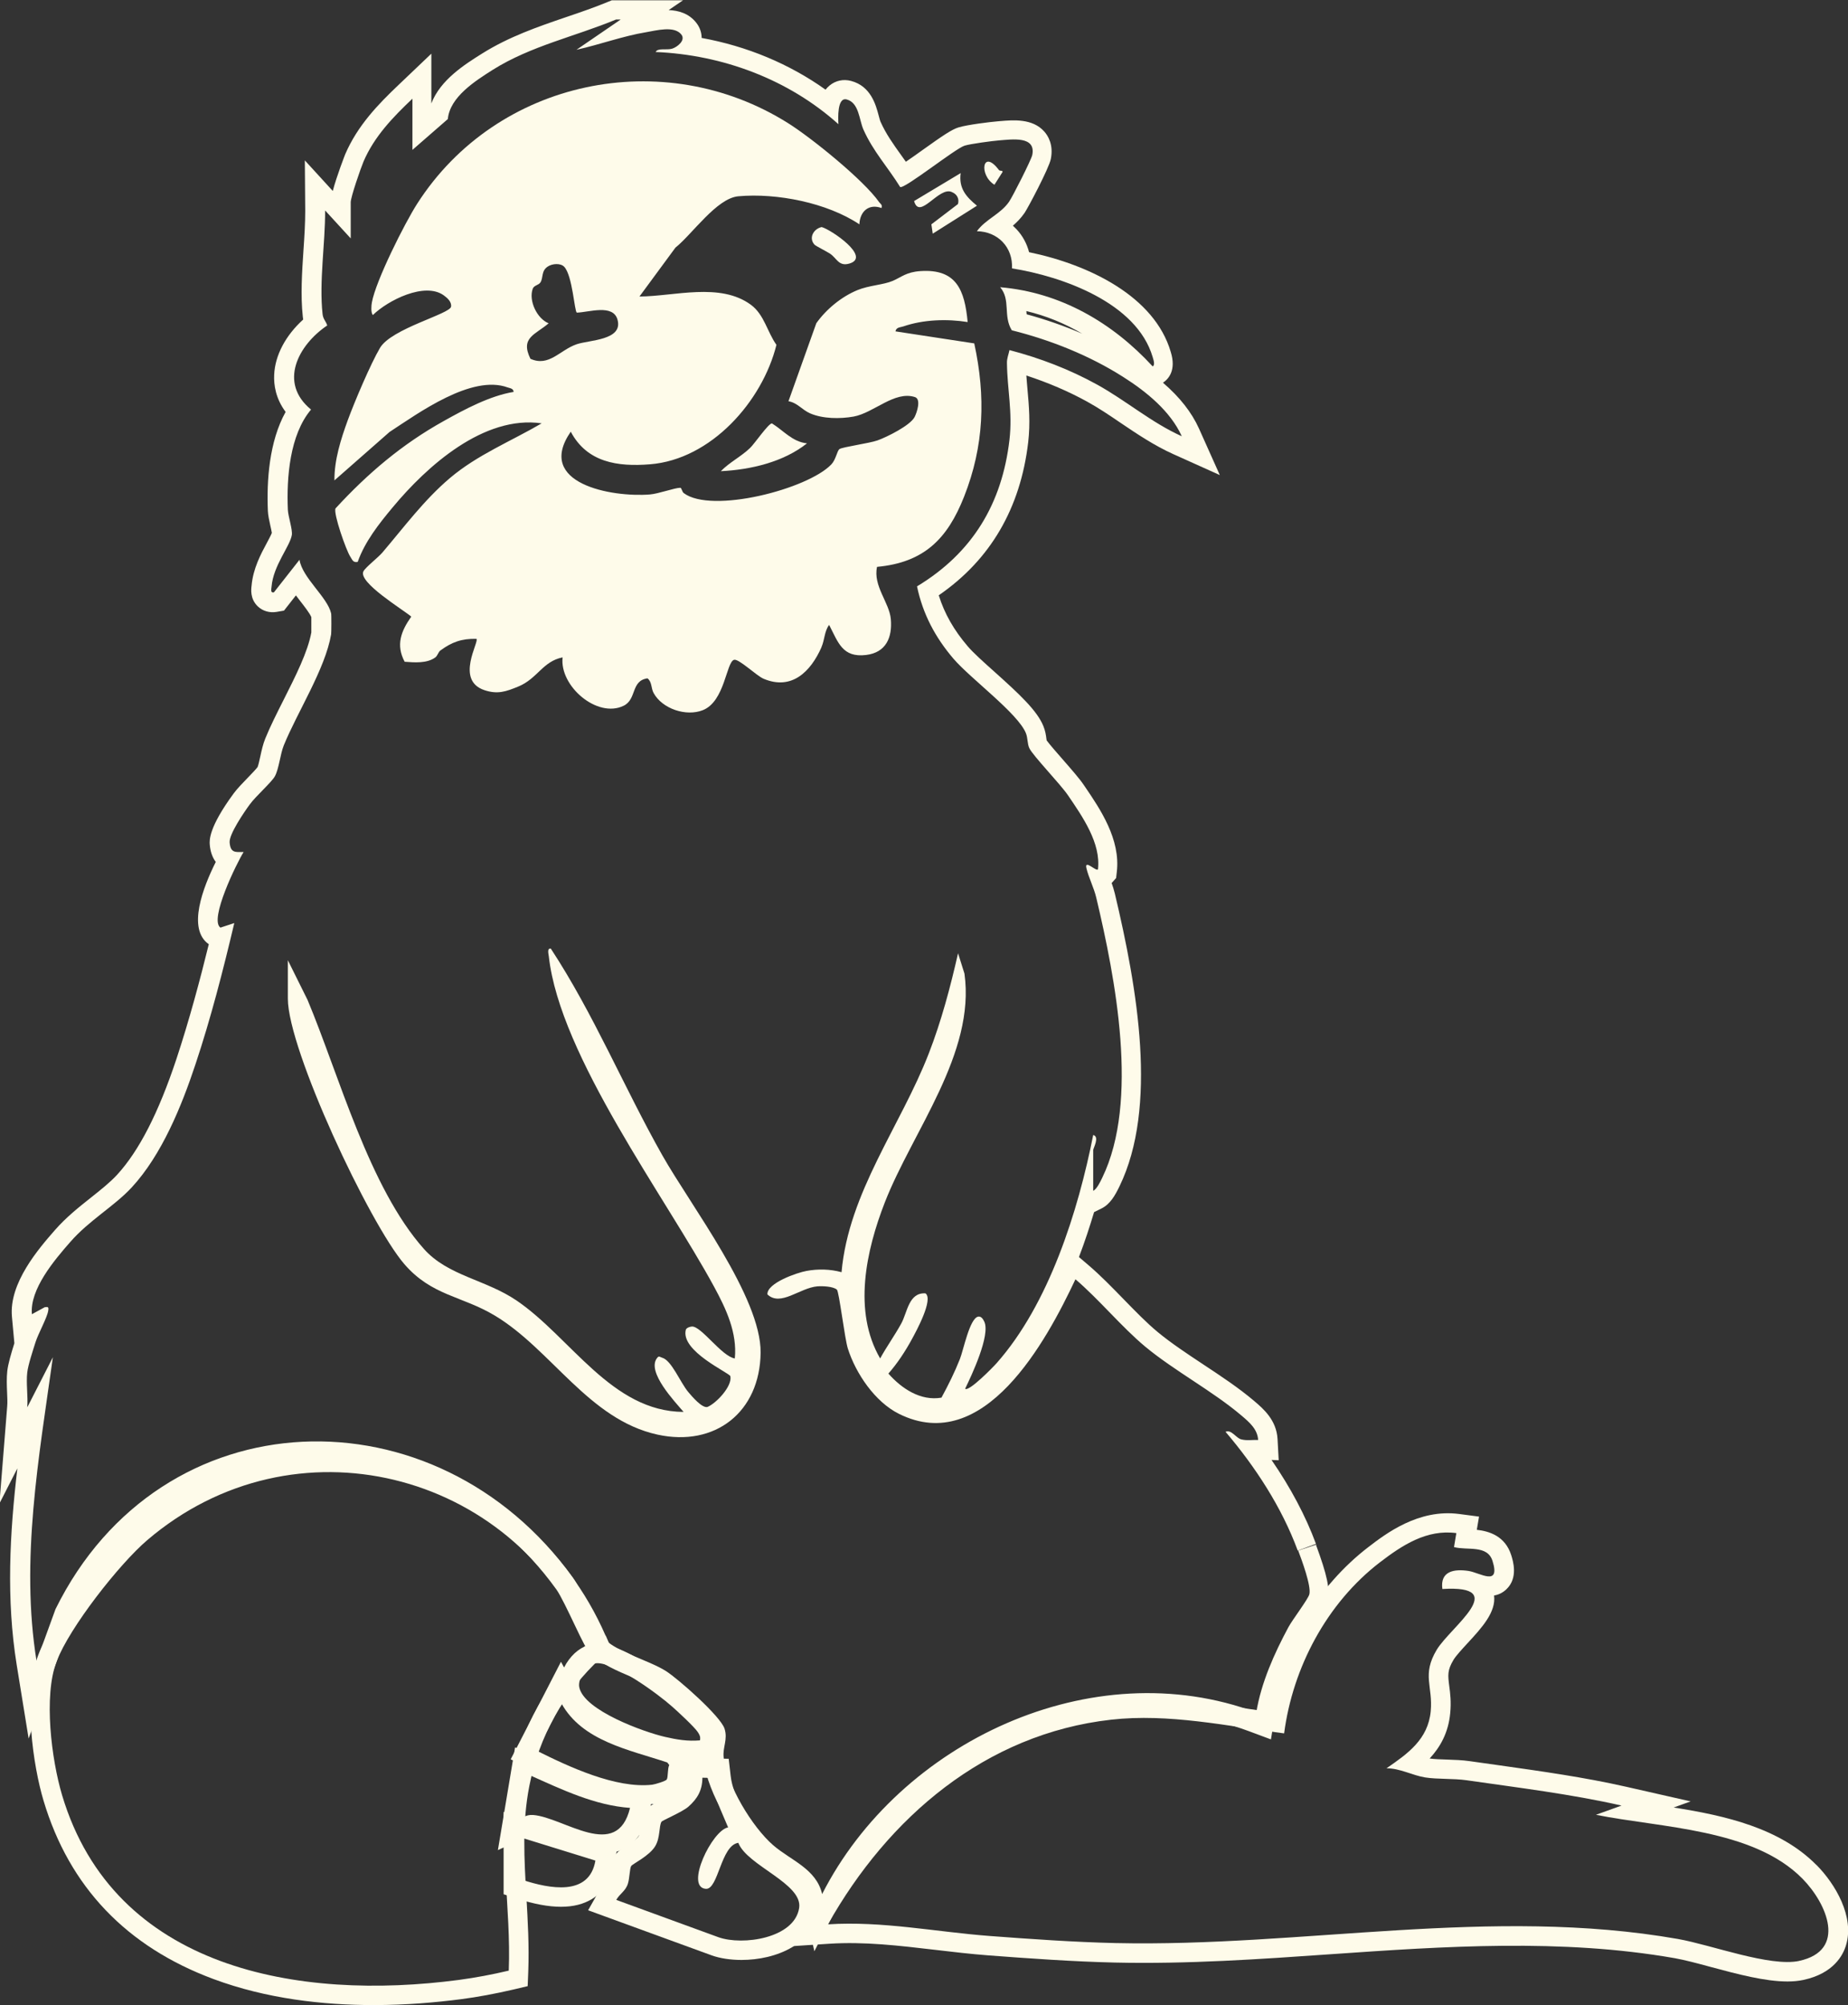 <?xml version="1.0" encoding="UTF-8"?><svg id="Design" xmlns="http://www.w3.org/2000/svg" viewBox="0 0 190.48 206.64"><rect x="0" y="0" width="190.48" height="206.64" fill="#333333" stroke="none"/><defs><style>.cls-1{fill:#fefbea;}</style></defs><path class="cls-1" d="M98.12,19.8c.51.2.78.68.62,1.23l-2.74,2.09.14.96,4.56-2.88c-1.11-.91-1.89-1.78-1.68-3.36l-4.8,2.88c.56,2.04,2.57-1.58,3.91-.92Z"/><path class="cls-1" d="M102.5,19.04l.84-1.32c.03-.18-.28-.07-.38-.2-1.69-2.25-2.11.51-.46,1.52Z"/><path class="cls-1" d="M62.42,168.57c-4.03-9.25-11.91-15.83-21.62-18.07-9.55-2.2-19.37.25-26.93,6.71-3.17,2.71-8.48,9.52-9.91,13.31-1.62,4.28-.54,11.51.53,15.06,2.65,8.87,8.55,15.05,17.52,18.38,5.46,2.03,11.27,2.68,16.5,2.68,3.33,0,6.43-.27,9.04-.61,1.7-.22,3.5-.56,5.36-.99l1.48-.35.06-1.52c.1-2.64-.05-5.19-.19-7.67-.23-3.92-.45-7.62.3-11.44,1-5.12,3.56-9.69,7.4-13.22l1.05-.96-.57-1.31ZM52.58,183.67c-1.3,6.61.12,12.79-.14,19.42-1.69.4-3.43.73-5.16.96-16.43,2.17-35.5-1.05-40.88-19.04-1.09-3.66-1.93-10.2-.57-13.78,1.33-3.5,6.45-10.03,9.34-12.5,15.12-12.92,37.64-7.2,45.43,10.64-4.17,3.83-6.91,8.72-8.01,14.31Z"/><path class="cls-1" d="M73.59,177.42c-.59-.91-2.98-3.02-3-3.04-.06-.05-5.96-5.16-9.25-4.96-1,.06-1.95.63-2.69,1.61-.78,1.03-1.11,2.26-.89,3.29.92,4.3,10.25,6.61,10.35,6.63,1.02.23,2.11.44,3.33.44.29,0,.59-.01.89-.04l1.52-.13.28-1.5c.22-1.17-.28-1.93-.52-2.3ZM72.14,179.36c-1.26.11-2.39-.08-3.6-.36-2.18-.5-8.33-2.72-8.83-5.1-.2-.92.84-2.43,1.76-2.49,1.88-.12,6.34,3.16,7.8,4.46.56.49,2.32,2.12,2.65,2.63.19.29.3.48.23.85Z"/><path class="cls-1" d="M69.99,179.93l-.56-.19c-.63-.21-1.29-.41-1.95-.62-3.16-.97-6.43-1.97-7.85-4.56l-1.81-3.3-5.18,10.05,1.81.9c3.95,1.97,8.09,3.76,11.81,3.76.41,0,.81-.02,1.2-.07.02,0,2.23-.27,2.98-1.46.34-.54.38-1.11.41-1.57,0-.08,0-.16.02-.24l.49-.98-1.37-1.72ZM68.73,183.39c-.11.17-1.2.5-1.51.54-3.74.42-8.59-1.85-11.89-3.5l2.53-4.9c2.15,3.92,7.02,4.8,10.92,6.11l.2.26c-.19.38-.1,1.25-.26,1.5Z"/><path class="cls-1" d="M51.91,186.73v8.49l1.39.45c1.73.56,3.23.84,4.52.84s2.32-.27,3.2-.8c.87-.53,1.97-1.58,2.32-3.62l.29-1.73-11.72-3.63ZM53.91,193.76v-4.32l7.46,2.31c-.63,3.74-4.8,2.87-7.46,2.01Z"/><path class="cls-1" d="M65.09,184.33c-3.02-.22-6.01-1.56-8.9-2.86l-3.1-1.39-1.77,10.59,3.43-1.58s.07-.03.11-.05c.63.07,1.6.45,2.54.81,1.48.58,3.1,1.2,4.67,1.2.76,0,1.52-.15,2.24-.53,1.28-.67,2.16-1.93,2.59-3.75l.55-2.29-2.35-.17ZM54.79,189.04h0l.13-1.59h0l-.13,1.59ZM54.95,187.05c-.42-.03-.68.06-1.04.23l.72-4.32c3.29,1.47,6.67,3.1,10.31,3.36-1.34,5.55-6.8.98-9.99.73Z"/><path class="cls-1" d="M80.32,191.2c-.81-.57-2.18-1.53-2.36-2l-.57-1.49-.41.06-.08-.2c-.15-.37-.31-.73-.46-1.09-.53-1.24-1-2.31-1.13-3.48l-.2-1.74-4.69-.08-.02,2.01c0,.57-.12.94-.77,1.51-.23.19-1.12.62-1.49.81-.92.45-1.34.66-1.68,1.24-.32.55-.39,1.13-.46,1.65-.04.29-.09.69-.17.84-.18.29-1.03.83-1.31,1.01-.48.31-.83.53-1.11.94-.36.53-.43,1.12-.5,1.74-.02.18-.06.49-.08.58-.03.04-.14.16-.22.25-.23.24-.55.58-.83,1.06l-1.16,2.05,12.77,4.66c.82.29,1.89.46,3.04.46,1.74,0,3.67-.39,5.23-1.32,1.52-.9,2.45-2.19,2.69-3.72.42-2.65-2.04-4.37-4.02-5.76ZM82.37,196.64c-.49,3.13-5.83,3.89-8.31,3.01l-10.54-3.85c.36-.64.96-.9,1.2-1.67.18-.55.18-1.57.34-1.82.15-.23,1.9-1.05,2.49-2.07.51-.87.36-2.02.63-2.49.09-.15,2.14-1,2.77-1.55.94-.83,1.44-1.69,1.45-2.99l.92.02c.21,1.86,1.04,3.41,1.73,5.1-1.64.27-4.49,6.17-2.3,6.33,1.3.1,1.54-4.48,3.35-4.74.91,2.36,6.67,4.2,6.27,6.72Z"/><path class="cls-1" d="M187.22,192.2c-3.75-3.79-9.34-5.08-14.71-5.92l1.75-.63-6.65-1.51c-4.33-.98-8.77-1.6-13.08-2.21-1.02-.14-2.04-.29-3.06-.43-.75-.11-1.55-.13-2.33-.16-.66-.02-1.28-.04-1.78-.11,1.09-1.18,1.93-2.65,2.12-4.68.11-1.15,0-2.06-.1-2.79-.14-1.11-.21-1.62.44-2.7.25-.42.9-1.12,1.46-1.73,1.45-1.57,2.94-3.19,2.72-4.9.44-.07.89-.27,1.29-.66,1.21-1.17.66-2.92.48-3.49-.63-2-2.3-2.48-3.55-2.62l.23-1.36-2.05-.27c-4.19-.55-7.56,2.03-9.37,3.42-5.17,3.97-8.93,10.2-10.3,16.96-.67-.1-1.33-.19-2-.29-4.67-.7-9.5-1.42-14.42-.86-12.57,1.42-23.48,9.26-30.7,22.09l-1.81,3.21,3.68-.24c3.61-.23,7.16.19,10.92.63,1.79.21,3.64.43,5.48.57,4.24.32,8.73.64,13.05.74,7.44.17,14.97-.35,22.25-.86,11.68-.81,23.76-1.64,35.45.41,1.01.18,2.33.53,3.73.91,2.75.74,5.57,1.49,7.88,1.49.58,0,1.13-.05,1.64-.16,3.09-.66,4.09-2.53,4.4-3.59.88-2.93-1.1-6.29-3.05-8.26ZM185.45,202.09c-3.02.64-9.04-1.65-12.49-2.26-19.25-3.38-38.67.85-58,.42-4.27-.1-8.68-.41-12.94-.73-5.56-.42-11.07-1.56-16.68-1.2,6.21-11.02,16.22-19.63,29.18-21.09,5.99-.67,11.93.66,17.84,1.41.89-6.8,4.41-13.43,9.86-17.62,2.31-1.77,4.83-3.43,7.89-3.02l-.24,1.44c1.37.37,3.44-.26,3.97,1.43.84,2.68-1.3,1.21-2.47,1.03-1.51-.23-2.95.03-2.7,1.86,7.09-.43.85,3.9-.58,6.26-1.56,2.6-.38,3.74-.62,6.34-.28,2.91-2.37,4.37-4.56,5.88,1.35-.02,2.71.74,3.98.94,1.27.2,2.96.1,4.27.29,5.34.77,10.73,1.42,15.98,2.61l-2.64.95c6.7,1.35,16.19,1.43,21.27,6.57,2.55,2.58,4.63,7.43-.34,8.49Z"/><path class="cls-1" d="M56.78,97.76c-.42-.06-.24.55-.21.81,1.14,10.28,12.05,24.84,17.05,34.07,1.23,2.27,2.38,4.71,2.12,7.36-1.34-.21-3.43-3.3-4.4-3.29-.18,0-.58.12-.65.33-.57,2.22,4.52,4.45,4.59,4.79.22,1.01-1.43,2.78-2.36,3.17-.56.14-1.59-1.08-1.97-1.53-.83-.98-1.73-3.29-2.71-3.55-.26-.07-.31-.25-.54.07-1.03,1.43,1.84,4.44,2.76,5.52-7.41-.03-11.62-7.67-17.2-11.47-3.2-2.18-7.08-2.54-9.56-5.32-5.66-6.35-8.74-17.89-12-25.67l-2.03-4.09v3.96c0,5.25,8.41,23.18,12,27.35,2.83,3.28,5.93,3.27,9.33,5.31,5.84,3.5,9.69,10.72,16.77,12.27,5.95,1.3,10.56-2.33,10.63-8.44.06-5.71-7.19-15.14-10.14-20.36-3.97-7.03-7.05-14.53-11.48-21.28Z"/><path class="cls-1" d="M135.71,159.17l-1.9.63s0,0,0,0c.36.96,1.36,3.65,1.15,4.5-.12.5-1.74,2.62-2.15,3.38-1.46,2.71-2.82,5.74-3.32,8.8-16.95-6.31-36.78,3.05-44.75,18.72-.59-2.6-3.25-3.48-5.04-5.03-2.18-1.89-4.77-6.19-5.11-9.07-.12-1.02.45-1.83.09-2.95-.42-1.29-4.77-5.13-6.05-5.94-1.65-1.05-4.95-1.93-6.25-3.23-.47-.48-2.33-5-3.33-6.39-14.12-19.6-42.45-18.83-53.33,3.25l-1.95,5.36c-1.68-10.41.24-20.99,1.68-31.32l-2.64,5.16c.09-1.15-.13-2.47,0-3.6.09-.79.59-2.28.85-3.11.28-.89,1.21-2.55,1.31-3.25.06-.37,0-.42-.36-.36l-1.32.72c-.24-2.56,2.3-5.56,3.95-7.44,1.96-2.25,4.54-3.68,6.35-5.64,3.09-3.35,5.13-8.37,6.55-12.65,1.59-4.76,2.86-9.72,4.01-14.58l-1.43.47c-1.19-.83,1.71-6.71,2.39-7.79-.85,0-1.35.12-1.44-.99-.07-.84,1.49-3.12,2.07-3.91.64-.88,2.27-2.3,2.6-2.92.42-.79.54-2.25.91-3.17,1.38-3.4,4.27-7.87,4.88-11.44.03-.17.04-2.04,0-2.17-.39-1.68-2.97-3.66-3.26-5.52l-2.64,3.36c-.38.07-.26-.33-.24-.59.18-2.18,1.9-4.16,2.09-5.32.09-.56-.38-1.92-.41-2.61-.14-3.3.19-7.72,2.39-10.32-3.37-2.76-1.34-6.64,1.67-8.67-.14-.44-.42-.64-.48-1.16-.37-3.36.28-7.3.26-10.69l2.64,2.88v-3.72c0-.55,1.03-3.51,1.32-4.2,1.11-2.59,3.03-4.57,5.04-6.48v5.28s3.65-3.18,3.65-3.18c.21-2.28,2.83-3.93,4.64-5.08,3.92-2.46,8.46-3.42,12.7-5.18h.48l-4.56,3.12c2.4-.53,4.76-1.41,7.18-1.81,1.06-.18,2.9-.69,3.63.24.47.6-.43,1.3-.96,1.46-.55.17-1.47-.11-1.69.34,6.9.29,13.7,2.82,18.84,7.44-.03-.55-.15-2.81.85-2.55,1.28.34,1.28,2.09,1.72,3.09,1.01,2.27,2.5,3.85,3.79,5.93.4.27,5.69-3.97,6.65-4.26.63-.19,2.81-.48,3.54-.54,1.32-.1,3.83-.49,3.43,1.5-.1.5-2.02,4.28-2.39,4.82-.89,1.29-2.41,1.79-3.32,3.04,2.15.03,3.73,1.65,3.62,3.83,5.2.83,12.86,3.54,14.5,9.14.07.25.28.81,0,.96-4.15-4.51-9.5-7.63-15.72-8.16,1.11,1.3.28,2.95,1.2,4.44,4,1,8.02,2.6,11.5,4.82,2.35,1.49,4.85,3.51,6.02,6.1-3.12-1.4-5.75-3.68-8.72-5.32-2.84-1.57-5.9-2.74-9.04-3.56-.09.44-.27.85-.26,1.32.03,2.73.59,5.04.26,7.92-.77,6.61-3.83,11.67-9.53,15.11.6,2.86,1.88,5.26,3.76,7.46,1.76,2.05,6.62,5.61,7.46,7.66.21.51.14,1.11.36,1.56.36.77,3.18,3.67,4,4.88,1.48,2.18,3.39,4.9,3.07,7.61-.2.23-1.41-1.07-1.19-.13.22.95.77,2,1.02,3.06,1.96,8.26,4.45,20.96.61,28.85-.19.39-.55,1.16-.93,1.35v-4.2c0-.2.69-1.38,0-1.56-1.55,7.85-4.56,17.43-9.96,23.52-.33.38-2.87,2.98-3.24,2.63.69-1.42,2.61-5.51,1.98-6.9-.12-.25-.31-.59-.64-.53-.88.19-1.51,3.44-1.88,4.37-.55,1.39-1.19,2.67-1.9,3.98-2.16.37-4.11-.94-5.47-2.48.94-1.07,1.75-2.31,2.43-3.56.41-.76,2.25-4.1,1.39-4.71-1.74-.1-1.86,1.97-2.5,3.12-.67,1.22-1.5,2.37-2.17,3.59-2.83-4.86-1.45-11.12.48-16.08,2.87-7.35,9.36-15.36,8.21-23.58l-.66-2.1c-.79,3.48-1.72,6.99-3.01,10.31-2.9,7.49-8.26,14.3-9,22.56-1.16-.32-2.42-.35-3.61-.13-.96.17-4.1,1.25-4.03,2.42,1.35,1.29,3.34-.68,5.15-.83.52-.04,1.63,0,2.01.34.23.2.8,5.03,1.13,6.07.82,2.58,2.8,5.5,5.27,6.73,8.77,4.37,15.18-7.46,18.19-13.87,2.45,2.09,4.77,4.93,7.2,6.95,3,2.49,6.96,4.58,9.93,7.11.78.66,1.64,1.39,1.7,2.5-.57-.02-1.17.09-1.74-.06-.55-.14-1.02-1.05-1.62-.78,3.06,3.59,5.8,7.78,7.44,12.24l1.88-.69c-1.05-2.85-2.61-5.79-4.58-8.65l.74.03-.12-2.19c-.11-1.96-1.48-3.13-2.4-3.91-1.61-1.37-3.48-2.6-5.28-3.79-1.69-1.12-3.29-2.18-4.67-3.32-1.17-.97-2.32-2.16-3.54-3.41-1.17-1.2-2.38-2.45-3.64-3.52l-.94-.8c.59-1.54,1.1-3.1,1.56-4.63l.77-.38c.9-.45,1.39-1.34,1.84-2.26,3.99-8.2,1.85-20.44-.47-30.19-.09-.38-.21-.74-.33-1.09.02-.02.03-.04.05-.05l.41-.46.07-.61c.41-3.38-1.72-6.51-3.27-8.79l-.13-.19c-.45-.67-1.28-1.61-2.15-2.61-.57-.65-1.41-1.61-1.68-1.99-.01-.07-.02-.14-.03-.21-.04-.33-.11-.79-.31-1.27-.65-1.59-2.42-3.24-5.04-5.59-1.12-1-2.17-1.94-2.75-2.62-1.43-1.67-2.4-3.37-2.99-5.26,5.33-3.67,8.42-8.97,9.22-15.78.23-2,.08-3.72-.07-5.39-.04-.5-.09-.99-.12-1.48,2.23.73,4.34,1.63,6.28,2.7,1.16.64,2.28,1.39,3.45,2.19,1.69,1.14,3.44,2.32,5.41,3.21l4.8,2.16-2.15-4.8c-.75-1.66-1.97-3.22-3.71-4.72.55-.36,1.4-1.26.8-3.18-1.67-5.7-8.38-8.98-14.6-10.27-.23-.89-.67-1.7-1.3-2.37-.12-.12-.24-.24-.37-.36.42-.36.83-.78,1.2-1.31.34-.49,2.52-4.6,2.71-5.56.3-1.48-.3-2.42-.68-2.84-1.21-1.36-3.21-1.18-4.53-1.07l-.33.03c-.64.05-3.06.34-3.97.62-.69.21-1.58.81-3.75,2.36-.5.36-1.13.81-1.68,1.18-.16-.22-.31-.44-.47-.66-.81-1.13-1.58-2.2-2.14-3.46-.06-.13-.13-.42-.2-.67-.28-1.05-.79-3-2.84-3.54-.79-.21-1.59-.04-2.21.47-.16.13-.3.28-.42.43-3.73-2.66-8.1-4.48-12.77-5.33,0-.56-.19-1.1-.55-1.56-.76-.97-1.82-1.27-2.85-1.31l1.48-1.01h-7.34l-.37.15c-1.4.58-2.82,1.07-4.33,1.58-2.9.99-5.9,2.02-8.67,3.76-1.77,1.11-4.3,2.7-5.23,5.14v-5.13s-3.38,3.22-3.38,3.22c-2.08,1.98-4.22,4.17-5.5,7.15-.01.03-.87,2.21-1.28,3.78l-2.88-3.15.04,5.2c0,1.26-.08,2.62-.18,4.05-.15,2.28-.31,4.64-.07,6.85.01.1.03.2.04.3-1.8,1.63-2.9,3.67-2.99,5.69-.05,1.04.15,2.45,1.18,3.83-1.71,3.07-1.96,7.12-1.83,10.2.02.47.14.99.25,1.5.05.22.13.57.16.77-.09.24-.34.7-.52,1.04-.6,1.11-1.42,2.64-1.57,4.4-.04.33-.18,1.35.64,2.13.51.49,1.22.69,1.94.57l.76-.13,1.23-1.57c.15.2.3.4.45.59.39.5.97,1.24,1.14,1.65,0,.4,0,1.28,0,1.58-.37,2.02-1.63,4.51-2.85,6.93-.71,1.41-1.39,2.75-1.9,4.01-.23.57-.37,1.19-.5,1.79-.09.4-.22,1-.29,1.14-.13.19-.64.72-.99,1.08-.54.56-1.11,1.14-1.49,1.66-2.59,3.53-2.48,4.83-2.45,5.26.05.6.22,1.25.62,1.78-1.3,2.59-2.98,6.91-.72,8.48h0c-.88,3.59-2,7.79-3.34,11.84-1.85,5.56-3.85,9.46-6.12,11.93-.74.8-1.68,1.54-2.67,2.33-1.25.99-2.55,2.02-3.72,3.35-1.66,1.9-4.76,5.45-4.44,8.94l.25,2.73c-.35,1.12-.64,2.11-.73,2.86-.08.75-.05,1.49-.02,2.2.02.54.05,1.04.01,1.46l-.8,10,1.85-3.62c-.79,6.69-1.16,13.49-.07,20.25l1.23,7.59,4.54-12.49c4.64-9.34,12.92-15.16,22.75-15.98,10.43-.87,20.57,4.03,27.11,13.11.43.6,1.24,2.3,1.83,3.54.93,1.95,1.27,2.65,1.71,3.09,1.05,1.05,2.71,1.75,4.31,2.43.86.36,1.75.74,2.28,1.08,1.12.71,4.68,3.93,5.23,4.92.03.13,0,.29-.07.69-.09.46-.2,1.09-.12,1.82.41,3.5,3.38,8.26,5.78,10.35.61.53,1.27.97,1.9,1.39,1.4.93,2.27,1.56,2.51,2.58l1.23,5.39,2.51-4.93c7.89-15.52,26.85-23.48,42.27-17.75l2.28.85.39-2.4c.38-2.36,1.37-4.95,3.11-8.17.12-.22.52-.8.84-1.26.97-1.41,1.35-2,1.5-2.59.26-1.06-.05-2.52-1.19-5.61ZM105.82,32.38c-.01-.1-.02-.2-.03-.32,1.99.47,3.92,1.25,5.76,2.33-1.83-.79-3.75-1.46-5.73-2Z"/><path class="cls-1" d="M84.66,66.72c.36-.82.3-1.64.8-2.32.94,1.81,1.37,3.4,3.82,3.1,2.04-.25,2.71-1.8,2.54-3.7-.15-1.7-1.85-3.42-1.42-5.38,4.86-.45,7.26-2.9,8.97-7.23,2.07-5.24,2.24-10.32,1.05-15.8l-8.12-1.24c.08-.44.49-.4.81-.51,2.06-.71,4.5-.79,6.63-.45-.31-3.28-1.14-5.51-4.89-5.25-1.44.1-1.93.62-2.84,1.01-.97.41-2.44.46-3.61.94-1.66.68-3.23,1.97-4.26,3.42l-2.87,8.04c.92.16,1.39.88,2.23,1.25,1.32.57,3.09.58,4.49.33,2.08-.38,4.21-2.68,6.31-2.01.67.21.21,1.59-.03,2.06-.45.87-2.87,2.07-3.83,2.41-.85.3-3.58.67-3.91.89-.25.17-.36,1.06-.83,1.57-2.44,2.57-12.36,5.12-15.22,2.97-.19-.14-.22-.55-.36-.55-.57,0-2.25.62-3.14.69-3.93.31-11.85-1.12-8.15-6.47,1.68,3.17,4.83,3.63,8.17,3.36,6.29-.5,11.58-6.48,13.03-12.31-.95-1.33-1.25-3.1-2.62-4.12-3.18-2.35-7.89-.88-11.5-.86l3.71-5.04c1.73-1.38,4.24-5.08,6.47-5.29,3.98-.36,9.17.67,12.49,2.89.05-1.33.97-2.16,2.28-1.68.1-.36-.09-.4-.24-.6-1.58-2.27-6.95-6.61-9.38-8.14-12.86-8.1-30.03-4.5-38.23,8.28-1.31,2.04-4.28,7.96-4.68,10.19-.06.33-.12,1.03.1,1.3,1.55-1.52,5.35-3.44,7.31-2.03.36.26.83.67.75,1.17-.12.75-6.14,2.25-7.32,4.24-.97,1.64-2.65,5.61-3.33,7.47-.71,1.95-1.39,4.09-1.37,6.19l5.68-4.99c3-1.96,8.46-5.95,12.18-4.59.26.09.58.1.61.46-2.44.4-5.04,1.79-7.2,3-4.3,2.39-7.84,5.4-11.16,9.01-.23.55,1.1,4.32,1.52,4.96.21.32.28.65.77.55.74-2.1,2.2-3.94,3.61-5.63,3.54-4.26,9.4-9.51,15.35-8.65-3.18,1.86-6.63,3.24-9.47,5.65-2.66,2.26-4.72,5.05-6.96,7.68-.44.51-1.72,1.5-1.94,1.92-.58,1.14,4.11,3.96,4.93,4.67-1.05,1.49-1.61,2.92-.68,4.65,1.01.08,2.3.18,3.15-.44.25-.18.31-.56.53-.72,1.18-.87,2.21-1.24,3.72-1.2.31.29-2.23,4.27.83,5.29,1.36.45,2.23.14,3.49-.38,1.97-.81,2.51-2.6,4.56-3-.34,2.96,3.58,6.32,6.3,4.98,1.36-.67.72-2.58,2.45-2.82.48.38.35,1.02.64,1.53.9,1.62,3.35,2.43,5.06,1.75,2.28-.9,2.41-4.95,3.22-5.19.48-.14,2.31,1.64,3.04,1.95,2.9,1.23,4.86-.73,5.97-3.24ZM54.68,36.99c-1.09-2.21.5-2.49,1.87-3.67-1.2-.48-2.08-2.33-1.64-3.56.13-.36.61-.37.79-.65.32-.48.06-1.18.76-1.64.47-.31,1.33-.38,1.71.04.84.93,1.04,4.55,1.28,4.71,1.24-.03,3.75-.92,4.2.73.59,2.13-2.92,2.08-4.22,2.53-1.75.61-2.83,2.35-4.75,1.5Z"/><path class="cls-1" d="M77.31,46.17c-.91.88-2.13,1.48-3.01,2.39,3.07-.15,6.46-.94,8.88-2.87-1.51-.15-2.43-1.33-3.62-2.06-.4.06-1.76,2.07-2.26,2.55Z"/><path class="cls-1" d="M83.96,25.22c.12.13,1.24.69,1.59.92.71.47.89,1.35,2.01,1.02,2.28-.68-1.94-3.52-2.87-3.76-.85.19-1.36,1.14-.73,1.82Z"/></svg>
